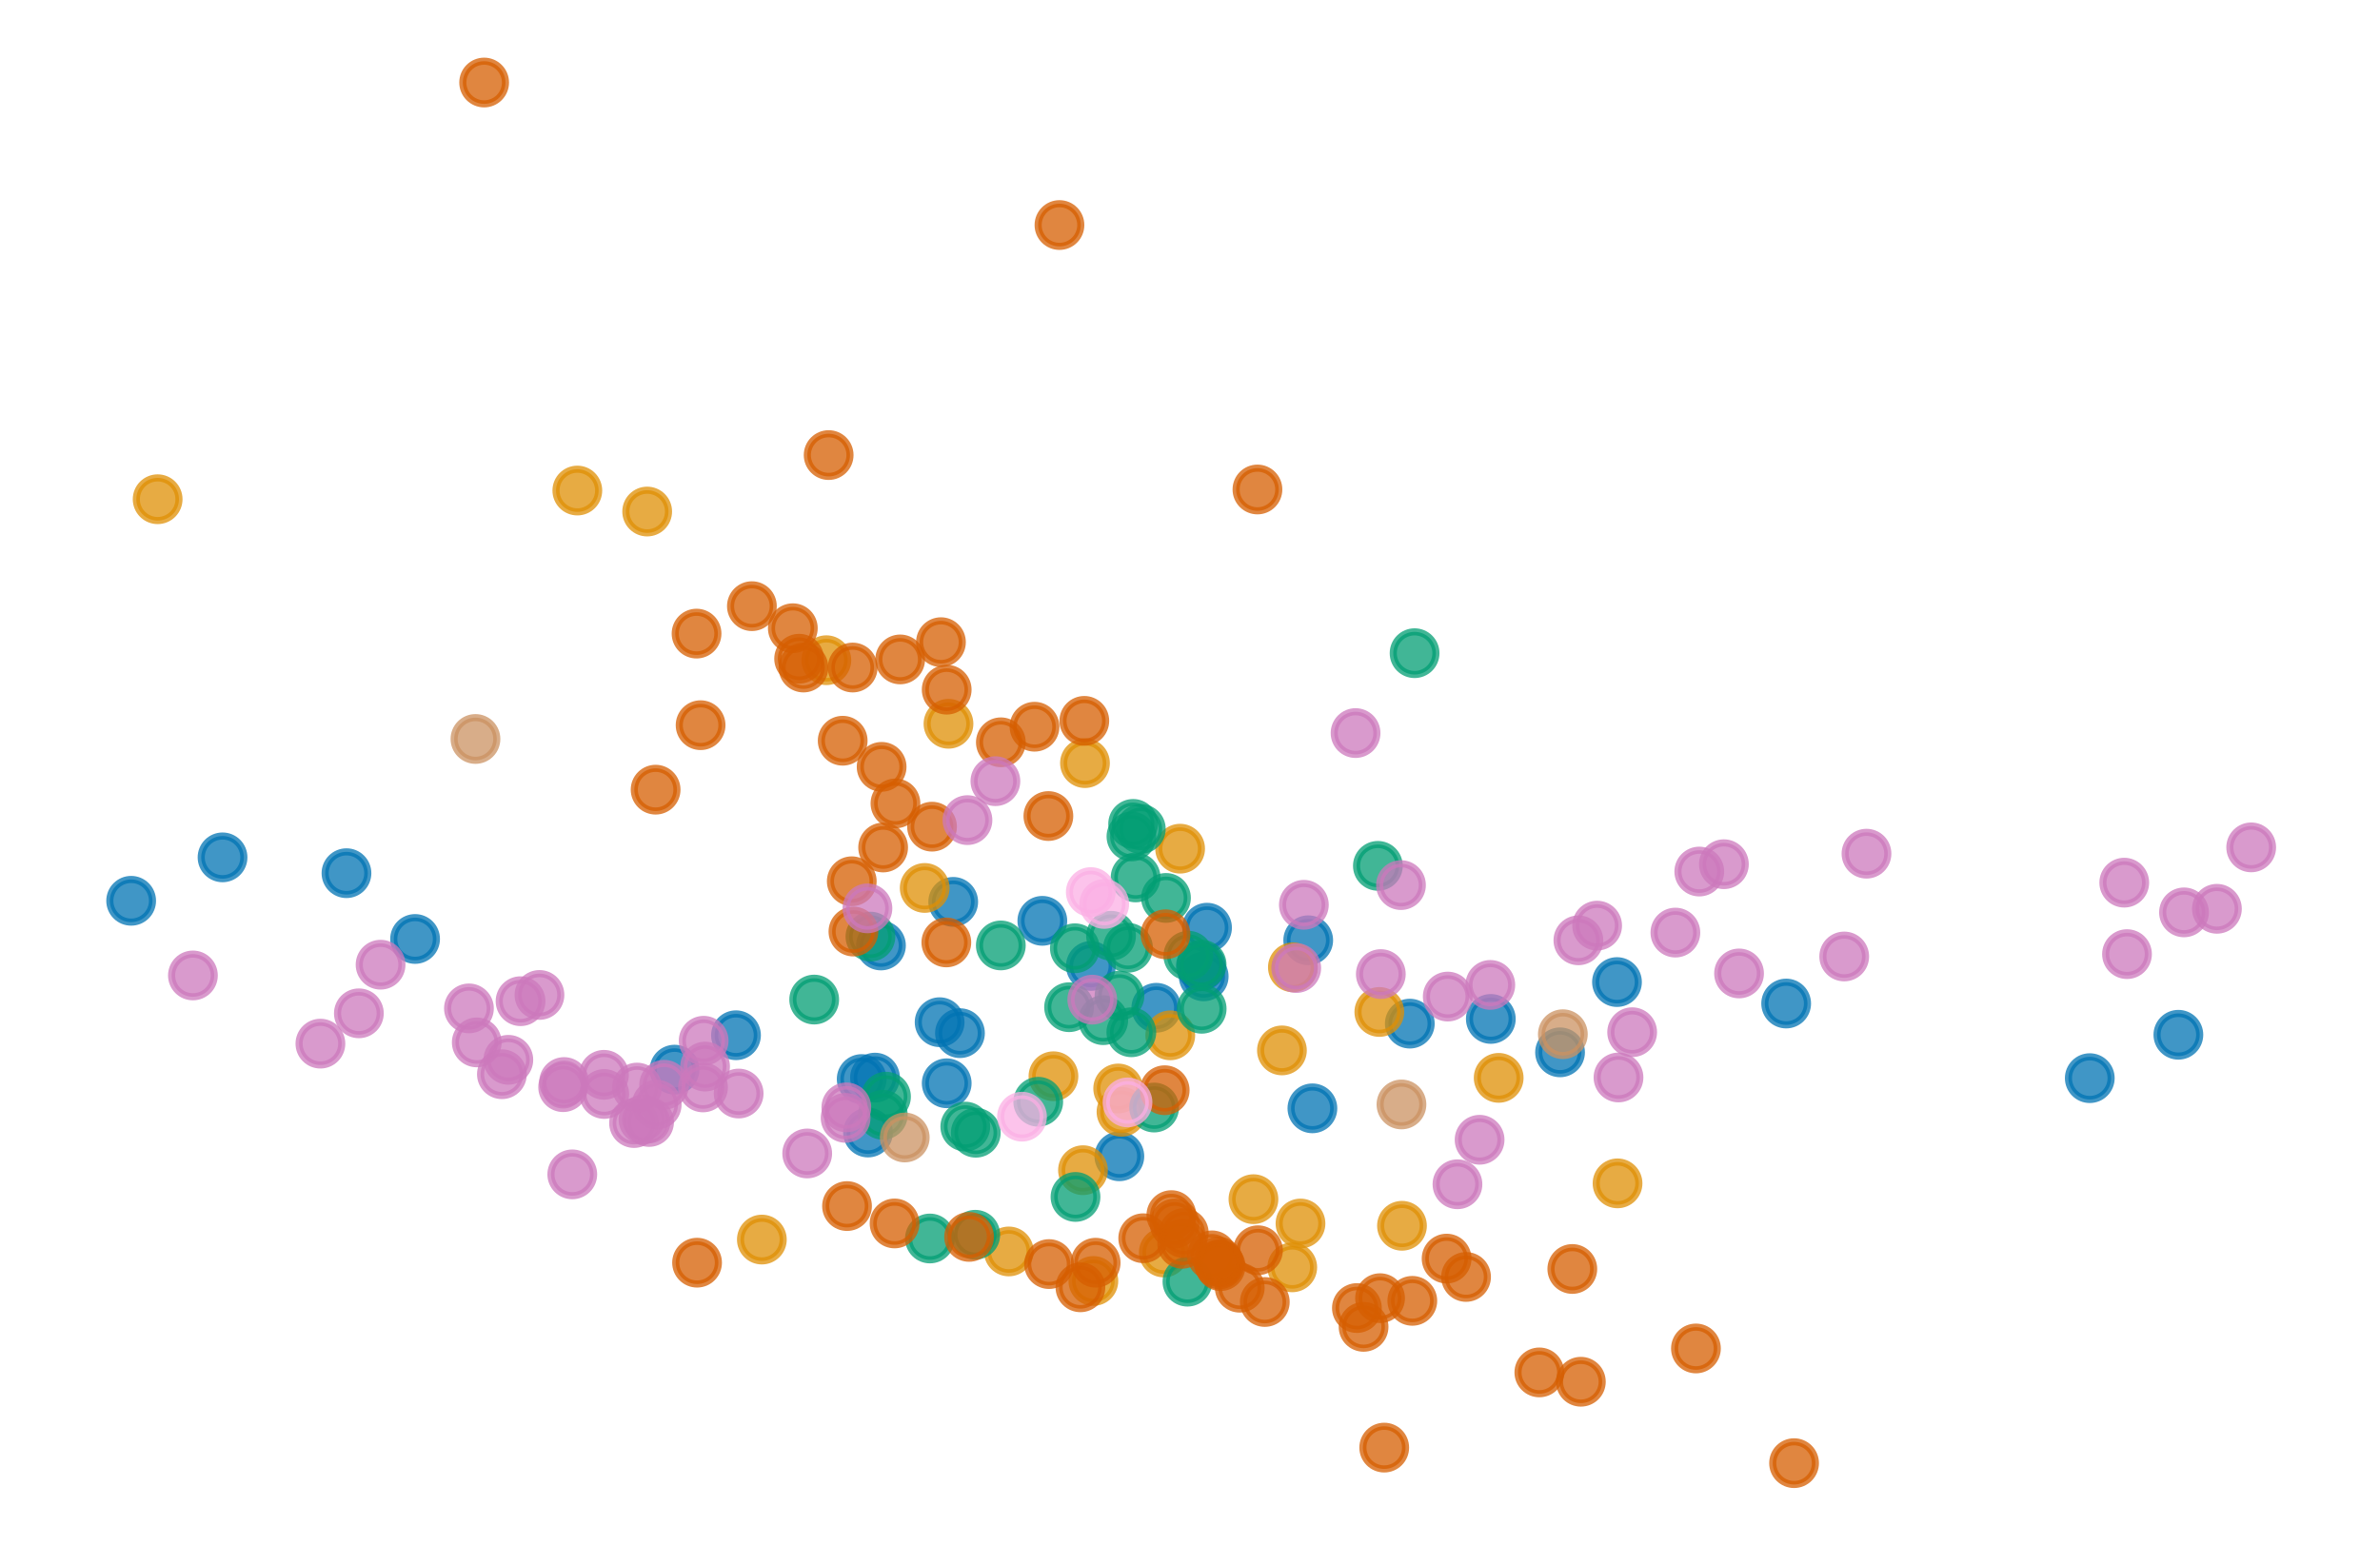 <?xml version="1.0" encoding="UTF-8" standalone="no"?>
<!-- Created with matplotlib (https://matplotlib.org/) -->

<svg
   xmlns:dc="http://purl.org/dc/elements/1.1/"
   xmlns:cc="http://creativecommons.org/ns#"
   xmlns:rdf="http://www.w3.org/1999/02/22-rdf-syntax-ns#"
   xmlns:svg="http://www.w3.org/2000/svg"
   xmlns="http://www.w3.org/2000/svg"
   xmlns:xlink="http://www.w3.org/1999/xlink"
   xmlns:sodipodi="http://sodipodi.sourceforge.net/DTD/sodipodi-0.dtd"
   xmlns:inkscape="http://www.inkscape.org/namespaces/inkscape"
   height="217.44pt"
   version="1.1"
   viewBox="0 0 334.8 217.44"
   width="334.8pt"
   id="svg755"
   sodipodi:docname="plane_noise.svg"
   inkscape:version="0.92.4 (5da689c313, 2019-01-14)">
  <sodipodi:namedview
     pagecolor="#ffffff"
     bordercolor="#666666"
     borderopacity="1"
     objecttolerance="10"
     gridtolerance="10"
     guidetolerance="10"
     inkscape:pageopacity="0"
     inkscape:pageshadow="2"
     inkscape:window-width="2560"
     inkscape:window-height="1330"
     id="namedview757"
     showgrid="false"
     fit-margin-top="0"
     fit-margin-left="0"
     fit-margin-right="0"
     fit-margin-bottom="0"
     inkscape:zoom="1.7383042"
     inkscape:cx="216"
     inkscape:cy="144"
     inkscape:window-x="-12"
     inkscape:window-y="-12"
     inkscape:window-maximized="1"
     inkscape:current-layer="svg755" />
  <defs
     id="defs4"
     style="stroke-linecap:butt;stroke-linejoin:round">
    <style
       type="text/css"
       id="style2">
*{stroke-linecap:butt;stroke-linejoin:round;}
  </style>
    <defs
       id="defs461">
      <path
         inkscape:connector-curvature="0"
         style="stroke:#fbafe4;stroke-linecap:butt;stroke-linejoin:round;stroke-opacity:0.75"
         id="mbe7861742d"
         d="M 0,3 C 0.796,3 1.559,2.684 2.121,2.121 2.684,1.559 3,0.796 3,0 3,-0.796 2.684,-1.559 2.121,-2.121 1.559,-2.684 0.796,-3 0,-3 -0.796,-3 -1.559,-2.684 -2.121,-2.121 -2.684,-1.559 -3,-0.796 -3,0 -3,0.796 -2.684,1.559 -2.121,2.121 -1.559,2.684 -0.796,3 0,3 Z" />
    </defs>
    <defs
       id="defs447">
      <path
         inkscape:connector-curvature="0"
         style="stroke:#ca9161;stroke-linecap:butt;stroke-linejoin:round;stroke-opacity:0.75"
         id="m9f68466333"
         d="M 0,3 C 0.796,3 1.559,2.684 2.121,2.121 2.684,1.559 3,0.796 3,0 3,-0.796 2.684,-1.559 2.121,-2.121 1.559,-2.684 0.796,-3 0,-3 -0.796,-3 -1.559,-2.684 -2.121,-2.121 -2.684,-1.559 -3,-0.796 -3,0 -3,0.796 -2.684,1.559 -2.121,2.121 -1.559,2.684 -0.796,3 0,3 Z" />
    </defs>
    <defs
       id="defs329">
      <path
         inkscape:connector-curvature="0"
         style="stroke:#cc78bc;stroke-linecap:butt;stroke-linejoin:round;stroke-opacity:0.75"
         id="me6d34ced51"
         d="M 0,3 C 0.796,3 1.559,2.684 2.121,2.121 2.684,1.559 3,0.796 3,0 3,-0.796 2.684,-1.559 2.121,-2.121 1.559,-2.684 0.796,-3 0,-3 -0.796,-3 -1.559,-2.684 -2.121,-2.121 -2.684,-1.559 -3,-0.796 -3,0 -3,0.796 -2.684,1.559 -2.121,2.121 -1.559,2.684 -0.796,3 0,3 Z" />
    </defs>
    <defs
       id="defs203">
      <path
         inkscape:connector-curvature="0"
         style="stroke:#d55e00;stroke-linecap:butt;stroke-linejoin:round;stroke-opacity:0.75"
         id="me41dff5be7"
         d="M 0,3 C 0.796,3 1.559,2.684 2.121,2.121 2.684,1.559 3,0.796 3,0 3,-0.796 2.684,-1.559 2.121,-2.121 1.559,-2.684 0.796,-3 0,-3 -0.796,-3 -1.559,-2.684 -2.121,-2.121 -2.684,-1.559 -3,-0.796 -3,0 -3,0.796 -2.684,1.559 -2.121,2.121 -1.559,2.684 -0.796,3 0,3 Z" />
    </defs>
    <defs
       id="defs137">
      <path
         inkscape:connector-curvature="0"
         style="stroke:#029e73;stroke-linecap:butt;stroke-linejoin:round;stroke-opacity:0.75"
         id="m211ac50adf"
         d="M 0,3 C 0.796,3 1.559,2.684 2.121,2.121 2.684,1.559 3,0.796 3,0 3,-0.796 2.684,-1.559 2.121,-2.121 1.559,-2.684 0.796,-3 0,-3 -0.796,-3 -1.559,-2.684 -2.121,-2.121 -2.684,-1.559 -3,-0.796 -3,0 -3,0.796 -2.684,1.559 -2.121,2.121 -1.559,2.684 -0.796,3 0,3 Z" />
    </defs>
    <defs
       id="defs79">
      <path
         inkscape:connector-curvature="0"
         style="stroke:#de8f05;stroke-linecap:butt;stroke-linejoin:round;stroke-opacity:0.75"
         id="m888cdf886f"
         d="M 0,3 C 0.796,3 1.559,2.684 2.121,2.121 2.684,1.559 3,0.796 3,0 3,-0.796 2.684,-1.559 2.121,-2.121 1.559,-2.684 0.796,-3 0,-3 -0.796,-3 -1.559,-2.684 -2.121,-2.121 -2.684,-1.559 -3,-0.796 -3,0 -3,0.796 -2.684,1.559 -2.121,2.121 -1.559,2.684 -0.796,3 0,3 Z" />
    </defs>
    <defs
       id="defs13">
      <path
         inkscape:connector-curvature="0"
         style="stroke:#0173b2;stroke-linecap:butt;stroke-linejoin:round;stroke-opacity:0.75"
         id="mc4846eb456"
         d="M 0,3 C 0.796,3 1.559,2.684 2.121,2.121 2.684,1.559 3,0.796 3,0 3,-0.796 2.684,-1.559 2.121,-2.121 1.559,-2.684 0.796,-3 0,-3 -0.796,-3 -1.559,-2.684 -2.121,-2.121 -2.684,-1.559 -3,-0.796 -3,0 -3,0.796 -2.684,1.559 -2.121,2.121 -1.559,2.684 -0.796,3 0,3 Z" />
    </defs>
  </defs>
  <path
     inkscape:connector-curvature="0"
     id="path9"
     style="fill:#ffffff;stroke-linecap:butt;stroke-linejoin:round"
     d="M 0,217.44 H 334.8 V 0 H 0 Z" />
  <use
     style="fill:#0173b2;fill-opacity:0.75;stroke:#0173b2;stroke-linecap:butt;stroke-linejoin:round;stroke-opacity:0.75"
     x="175.215"
     xlink:href="#mc4846eb456"
     y="186.356"
     id="use15"
     width="100%"
     height="100%"
     transform="translate(-54,-34.56)" />
  <use
     style="fill:#0173b2;fill-opacity:0.75;stroke:#0173b2;stroke-linecap:butt;stroke-linejoin:round;stroke-opacity:0.75"
     x="273.456"
     xlink:href="#mc4846eb456"
     y="182.6"
     id="use17"
     width="100%"
     height="100%"
     transform="translate(-54,-34.56)" />
  <use
     style="fill:#0173b2;fill-opacity:0.75;stroke:#0173b2;stroke-linecap:butt;stroke-linejoin:round;stroke-opacity:0.75"
     x="360.437"
     xlink:href="#mc4846eb456"
     y="180.127"
     id="use19"
     width="100%"
     height="100%"
     transform="translate(-54,-34.56)" />
  <use
     style="fill:#0173b2;fill-opacity:0.75;stroke:#0173b2;stroke-linecap:butt;stroke-linejoin:round;stroke-opacity:0.75"
     x="189.042"
     xlink:href="#mc4846eb456"
     y="179.901"
     id="use21"
     width="100%"
     height="100%"
     transform="translate(-54,-34.56)" />
  <use
     style="fill:#0173b2;fill-opacity:0.75;stroke:#0173b2;stroke-linecap:butt;stroke-linejoin:round;stroke-opacity:0.75"
     x="102.739"
     xlink:href="#mc4846eb456"
     y="157.397"
     id="use23"
     width="100%"
     height="100%"
     transform="translate(-54,-34.56)" />
  <use
     style="fill:#0173b2;fill-opacity:0.75;stroke:#0173b2;stroke-linecap:butt;stroke-linejoin:round;stroke-opacity:0.75"
     x="200.627"
     xlink:href="#mc4846eb456"
     y="164.099"
     id="use25"
     width="100%"
     height="100%"
     transform="translate(-54,-34.56)" />
  <use
     style="fill:#0173b2;fill-opacity:0.75;stroke:#0173b2;stroke-linecap:butt;stroke-linejoin:round;stroke-opacity:0.75"
     x="148.888"
     xlink:href="#mc4846eb456"
     y="185.033"
     id="use27"
     width="100%"
     height="100%"
     transform="translate(-54,-34.56)" />
  <use
     style="fill:#0173b2;fill-opacity:0.75;stroke:#0173b2;stroke-linecap:butt;stroke-linejoin:round;stroke-opacity:0.75"
     x="72.45"
     xlink:href="#mc4846eb456"
     y="161.28"
     id="use29"
     width="100%"
     height="100%"
     transform="translate(-54,-34.56)" />
  <use
     style="fill:#0173b2;fill-opacity:0.75;stroke:#0173b2;stroke-linecap:butt;stroke-linejoin:round;stroke-opacity:0.75"
     x="223.327"
     xlink:href="#mc4846eb456"
     y="171.91"
     id="use31"
     width="100%"
     height="100%"
     transform="translate(-54,-34.56)" />
  <use
     style="fill:#0173b2;fill-opacity:0.75;stroke:#0173b2;stroke-linecap:butt;stroke-linejoin:round;stroke-opacity:0.75"
     x="222.927"
     xlink:href="#mc4846eb456"
     y="170.481"
     id="use33"
     width="100%"
     height="100%"
     transform="translate(-54,-34.56)" />
  <use
     style="fill:#0173b2;fill-opacity:0.75;stroke:#0173b2;stroke-linecap:butt;stroke-linejoin:round;stroke-opacity:0.75"
     x="85.306"
     xlink:href="#mc4846eb456"
     y="155.17"
     id="use35"
     width="100%"
     height="100%"
     transform="translate(-54,-34.56)" />
  <use
     style="fill:#0173b2;fill-opacity:0.75;stroke:#0173b2;stroke-linecap:butt;stroke-linejoin:round;stroke-opacity:0.75"
     x="281.465"
     xlink:href="#mc4846eb456"
     y="172.714"
     id="use37"
     width="100%"
     height="100%"
     transform="translate(-54,-34.56)" />
  <use
     style="fill:#0173b2;fill-opacity:0.75;stroke:#0173b2;stroke-linecap:butt;stroke-linejoin:round;stroke-opacity:0.75"
     x="252.321"
     xlink:href="#mc4846eb456"
     y="178.56"
     id="use39"
     width="100%"
     height="100%"
     transform="translate(-54,-34.56)" />
  <use
     style="fill:#0173b2;fill-opacity:0.75;stroke:#0173b2;stroke-linecap:butt;stroke-linejoin:round;stroke-opacity:0.75"
     x="347.974"
     xlink:href="#mc4846eb456"
     y="186.231"
     id="use41"
     width="100%"
     height="100%"
     transform="translate(-54,-34.56)" />
  <use
     style="fill:#0173b2;fill-opacity:0.75;stroke:#0173b2;stroke-linecap:butt;stroke-linejoin:round;stroke-opacity:0.75"
     x="176.104"
     xlink:href="#mc4846eb456"
     y="193.88"
     id="use43"
     width="100%"
     height="100%"
     transform="translate(-54,-34.56)" />
  <use
     style="fill:#0173b2;fill-opacity:0.75;stroke:#0173b2;stroke-linecap:butt;stroke-linejoin:round;stroke-opacity:0.75"
     x="211.463"
     xlink:href="#mc4846eb456"
     y="197.223"
     id="use45"
     width="100%"
     height="100%"
     transform="translate(-54,-34.56)" />
  <use
     style="fill:#0173b2;fill-opacity:0.75;stroke:#0173b2;stroke-linecap:butt;stroke-linejoin:round;stroke-opacity:0.75"
     x="263.718"
     xlink:href="#mc4846eb456"
     y="177.9"
     id="use47"
     width="100%"
     height="100%"
     transform="translate(-54,-34.56)" />
  <use
     style="fill:#0173b2;fill-opacity:0.75;stroke:#0173b2;stroke-linecap:butt;stroke-linejoin:round;stroke-opacity:0.75"
     x="238.618"
     xlink:href="#mc4846eb456"
     y="190.477"
     id="use49"
     width="100%"
     height="100%"
     transform="translate(-54,-34.56)" />
  <use
     style="fill:#0173b2;fill-opacity:0.75;stroke:#0173b2;stroke-linecap:butt;stroke-linejoin:round;stroke-opacity:0.75"
     x="305.264"
     xlink:href="#mc4846eb456"
     y="175.733"
     id="use51"
     width="100%"
     height="100%"
     transform="translate(-54,-34.56)" />
  <use
     style="fill:#0173b2;fill-opacity:0.75;stroke:#0173b2;stroke-linecap:butt;stroke-linejoin:round;stroke-opacity:0.75"
     x="112.391"
     xlink:href="#mc4846eb456"
     y="166.651"
     id="use53"
     width="100%"
     height="100%"
     transform="translate(-54,-34.56)" />
  <use
     style="fill:#0173b2;fill-opacity:0.75;stroke:#0173b2;stroke-linecap:butt;stroke-linejoin:round;stroke-opacity:0.75"
     x="216.662"
     xlink:href="#mc4846eb456"
     y="176.33"
     id="use55"
     width="100%"
     height="100%"
     transform="translate(-54,-34.56)" />
  <use
     style="fill:#0173b2;fill-opacity:0.75;stroke:#0173b2;stroke-linecap:butt;stroke-linejoin:round;stroke-opacity:0.75"
     x="238.03"
     xlink:href="#mc4846eb456"
     y="166.834"
     id="use57"
     width="100%"
     height="100%"
     transform="translate(-54,-34.56)" />
  <use
     style="fill:#0173b2;fill-opacity:0.75;stroke:#0173b2;stroke-linecap:butt;stroke-linejoin:round;stroke-opacity:0.75"
     x="188.091"
     xlink:href="#mc4846eb456"
     y="161.432"
     id="use59"
     width="100%"
     height="100%"
     transform="translate(-54,-34.56)" />
  <use
     style="fill:#0173b2;fill-opacity:0.75;stroke:#0173b2;stroke-linecap:butt;stroke-linejoin:round;stroke-opacity:0.75"
     x="207.455"
     xlink:href="#mc4846eb456"
     y="170.446"
     id="use61"
     width="100%"
     height="100%"
     transform="translate(-54,-34.56)" />
  <use
     style="fill:#0173b2;fill-opacity:0.75;stroke:#0173b2;stroke-linecap:butt;stroke-linejoin:round;stroke-opacity:0.75"
     x="186.179"
     xlink:href="#mc4846eb456"
     y="178.359"
     id="use63"
     width="100%"
     height="100%"
     transform="translate(-54,-34.56)" />
  <use
     style="fill:#0173b2;fill-opacity:0.75;stroke:#0173b2;stroke-linecap:butt;stroke-linejoin:round;stroke-opacity:0.75"
     x="157.535"
     xlink:href="#mc4846eb456"
     y="180.194"
     id="use65"
     width="100%"
     height="100%"
     transform="translate(-54,-34.56)" />
  <use
     style="fill:#0173b2;fill-opacity:0.75;stroke:#0173b2;stroke-linecap:butt;stroke-linejoin:round;stroke-opacity:0.75"
     x="187.175"
     xlink:href="#mc4846eb456"
     y="186.951"
     id="use67"
     width="100%"
     height="100%"
     transform="translate(-54,-34.56)" />
  <use
     style="fill:#0173b2;fill-opacity:0.75;stroke:#0173b2;stroke-linecap:butt;stroke-linejoin:round;stroke-opacity:0.75"
     x="177.927"
     xlink:href="#mc4846eb456"
     y="167.567"
     id="use69"
     width="100%"
     height="100%"
     transform="translate(-54,-34.56)" />
  <use
     style="fill:#0173b2;fill-opacity:0.75;stroke:#0173b2;stroke-linecap:butt;stroke-linejoin:round;stroke-opacity:0.75"
     x="177.089"
     xlink:href="#mc4846eb456"
     y="186.156"
     id="use71"
     width="100%"
     height="100%"
     transform="translate(-54,-34.56)" />
  <use
     style="fill:#0173b2;fill-opacity:0.75;stroke:#0173b2;stroke-linecap:butt;stroke-linejoin:round;stroke-opacity:0.75"
     x="223.797"
     xlink:href="#mc4846eb456"
     y="165.065"
     id="use73"
     width="100%"
     height="100%"
     transform="translate(-54,-34.56)" />
  <use
     style="fill:#de8f05;fill-opacity:0.75;stroke:#de8f05;stroke-linecap:butt;stroke-linejoin:round;stroke-opacity:0.75"
     x="235.873"
     xlink:href="#m888cdf886f"
     y="170.636"
     id="use81"
     width="100%"
     height="100%"
     transform="translate(-54,-34.56)" />
  <use
     style="fill:#de8f05;fill-opacity:0.75;stroke:#de8f05;stroke-linecap:butt;stroke-linejoin:round;stroke-opacity:0.75"
     x="206.626"
     xlink:href="#m888cdf886f"
     y="141.914"
     id="use83"
     width="100%"
     height="100%"
     transform="translate(-54,-34.56)" />
  <use
     style="fill:#de8f05;fill-opacity:0.75;stroke:#de8f05;stroke-linecap:butt;stroke-linejoin:round;stroke-opacity:0.75"
     x="135.215"
     xlink:href="#m888cdf886f"
     y="103.568"
     id="use85"
     width="100%"
     height="100%"
     transform="translate(-54,-34.56)" />
  <use
     style="fill:#de8f05;fill-opacity:0.75;stroke:#de8f05;stroke-linecap:butt;stroke-linejoin:round;stroke-opacity:0.75"
     x="145.04"
     xlink:href="#m888cdf886f"
     y="106.521"
     id="use87"
     width="100%"
     height="100%"
     transform="translate(-54,-34.56)" />
  <use
     style="fill:#de8f05;fill-opacity:0.75;stroke:#de8f05;stroke-linecap:butt;stroke-linejoin:round;stroke-opacity:0.75"
     x="217.713"
     xlink:href="#m888cdf886f"
     y="210.756"
     id="use89"
     width="100%"
     height="100%"
     transform="translate(-54,-34.56)" />
  <use
     style="fill:#de8f05;fill-opacity:0.75;stroke:#de8f05;stroke-linecap:butt;stroke-linejoin:round;stroke-opacity:0.75"
     x="211.298"
     xlink:href="#m888cdf886f"
     y="187.684"
     id="use91"
     width="100%"
     height="100%"
     transform="translate(-54,-34.56)" />
  <use
     style="fill:#de8f05;fill-opacity:0.75;stroke:#de8f05;stroke-linecap:butt;stroke-linejoin:round;stroke-opacity:0.75"
     x="207.807"
     xlink:href="#m888cdf886f"
     y="214.764"
     id="use93"
     width="100%"
     height="100%"
     transform="translate(-54,-34.56)" />
  <use
     style="fill:#de8f05;fill-opacity:0.75;stroke:#de8f05;stroke-linecap:butt;stroke-linejoin:round;stroke-opacity:0.75"
     x="184.08"
     xlink:href="#m888cdf886f"
     y="159.473"
     id="use95"
     width="100%"
     height="100%"
     transform="translate(-54,-34.56)" />
  <use
     style="fill:#de8f05;fill-opacity:0.75;stroke:#de8f05;stroke-linecap:butt;stroke-linejoin:round;stroke-opacity:0.75"
     x="236.943"
     xlink:href="#m888cdf886f"
     y="206.68"
     id="use97"
     width="100%"
     height="100%"
     transform="translate(-54,-34.56)" />
  <use
     style="fill:#de8f05;fill-opacity:0.75;stroke:#de8f05;stroke-linecap:butt;stroke-linejoin:round;stroke-opacity:0.75"
     x="220.009"
     xlink:href="#m888cdf886f"
     y="153.95"
     id="use99"
     width="100%"
     height="100%"
     transform="translate(-54,-34.56)" />
  <use
     style="fill:#de8f05;fill-opacity:0.75;stroke:#de8f05;stroke-linecap:butt;stroke-linejoin:round;stroke-opacity:0.75"
     x="281.543"
     xlink:href="#m888cdf886f"
     y="201.031"
     id="use101"
     width="100%"
     height="100%"
     transform="translate(-54,-34.56)" />
  <use
     style="fill:#de8f05;fill-opacity:0.75;stroke:#de8f05;stroke-linecap:butt;stroke-linejoin:round;stroke-opacity:0.75"
     x="264.823"
     xlink:href="#m888cdf886f"
     y="186.19"
     id="use103"
     width="100%"
     height="100%"
     transform="translate(-54,-34.56)" />
  <use
     style="fill:#de8f05;fill-opacity:0.75;stroke:#de8f05;stroke-linecap:butt;stroke-linejoin:round;stroke-opacity:0.75"
     x="195.911"
     xlink:href="#m888cdf886f"
     y="210.609"
     id="use105"
     width="100%"
     height="100%"
     transform="translate(-54,-34.56)" />
  <use
     style="fill:#de8f05;fill-opacity:0.75;stroke:#de8f05;stroke-linecap:butt;stroke-linejoin:round;stroke-opacity:0.75"
     x="161.172"
     xlink:href="#m888cdf886f"
     y="208.938"
     id="use107"
     width="100%"
     height="100%"
     transform="translate(-54,-34.56)" />
  <use
     style="fill:#de8f05;fill-opacity:0.75;stroke:#de8f05;stroke-linecap:butt;stroke-linejoin:round;stroke-opacity:0.75"
     x="211.763"
     xlink:href="#m888cdf886f"
     y="190.967"
     id="use109"
     width="100%"
     height="100%"
     transform="translate(-54,-34.56)" />
  <use
     style="fill:#de8f05;fill-opacity:0.75;stroke:#de8f05;stroke-linecap:butt;stroke-linejoin:round;stroke-opacity:0.75"
     x="248.033"
     xlink:href="#m888cdf886f"
     y="176.92"
     id="use111"
     width="100%"
     height="100%"
     transform="translate(-54,-34.56)" />
  <use
     style="fill:#de8f05;fill-opacity:0.75;stroke:#de8f05;stroke-linecap:butt;stroke-linejoin:round;stroke-opacity:0.75"
     x="170.245"
     xlink:href="#m888cdf886f"
     y="127.436"
     id="use113"
     width="100%"
     height="100%"
     transform="translate(-54,-34.56)" />
  <use
     style="fill:#de8f05;fill-opacity:0.75;stroke:#de8f05;stroke-linecap:butt;stroke-linejoin:round;stroke-opacity:0.75"
     x="230.325"
     xlink:href="#m888cdf886f"
     y="203.256"
     id="use115"
     width="100%"
     height="100%"
     transform="translate(-54,-34.56)" />
  <use
     style="fill:#de8f05;fill-opacity:0.75;stroke:#de8f05;stroke-linecap:butt;stroke-linejoin:round;stroke-opacity:0.75"
     x="206.347"
     xlink:href="#m888cdf886f"
     y="199.179"
     id="use117"
     width="100%"
     height="100%"
     transform="translate(-54,-34.56)" />
  <use
     style="fill:#de8f05;fill-opacity:0.75;stroke:#de8f05;stroke-linecap:butt;stroke-linejoin:round;stroke-opacity:0.75"
     x="234.332"
     xlink:href="#m888cdf886f"
     y="182.328"
     id="use119"
     width="100%"
     height="100%"
     transform="translate(-54,-34.56)" />
  <use
     style="fill:#de8f05;fill-opacity:0.75;stroke:#de8f05;stroke-linecap:butt;stroke-linejoin:round;stroke-opacity:0.75"
     x="235.784"
     xlink:href="#m888cdf886f"
     y="212.844"
     id="use121"
     width="100%"
     height="100%"
     transform="translate(-54,-34.56)" />
  <use
     style="fill:#de8f05;fill-opacity:0.75;stroke:#de8f05;stroke-linecap:butt;stroke-linejoin:round;stroke-opacity:0.75"
     x="202.191"
     xlink:href="#m888cdf886f"
     y="185.963"
     id="use123"
     width="100%"
     height="100%"
     transform="translate(-54,-34.56)" />
  <use
     style="fill:#de8f05;fill-opacity:0.75;stroke:#de8f05;stroke-linecap:butt;stroke-linejoin:round;stroke-opacity:0.75"
     x="218.624"
     xlink:href="#m888cdf886f"
     y="180.208"
     id="use125"
     width="100%"
     height="100%"
     transform="translate(-54,-34.56)" />
  <use
     style="fill:#de8f05;fill-opacity:0.75;stroke:#de8f05;stroke-linecap:butt;stroke-linejoin:round;stroke-opacity:0.75"
     x="76.177"
     xlink:href="#m888cdf886f"
     y="104.789"
     id="use127"
     width="100%"
     height="100%"
     transform="translate(-54,-34.56)" />
  <use
     style="fill:#de8f05;fill-opacity:0.75;stroke:#de8f05;stroke-linecap:butt;stroke-linejoin:round;stroke-opacity:0.75"
     x="251.22"
     xlink:href="#m888cdf886f"
     y="206.999"
     id="use129"
     width="100%"
     height="100%"
     transform="translate(-54,-34.56)" />
  <use
     style="fill:#de8f05;fill-opacity:0.75;stroke:#de8f05;stroke-linecap:butt;stroke-linejoin:round;stroke-opacity:0.75"
     x="187.425"
     xlink:href="#m888cdf886f"
     y="136.38"
     id="use131"
     width="100%"
     height="100%"
     transform="translate(-54,-34.56)" />
  <use
     style="fill:#029e73;fill-opacity:0.75;stroke:#029e73;stroke-linecap:butt;stroke-linejoin:round;stroke-opacity:0.75"
     x="212.679"
     xlink:href="#m211ac50adf"
     y="167.89"
     id="use139"
     width="100%"
     height="100%"
     transform="translate(-54,-34.56)" />
  <use
     style="fill:#029e73;fill-opacity:0.75;stroke:#029e73;stroke-linecap:butt;stroke-linejoin:round;stroke-opacity:0.75"
     x="178.187"
     xlink:href="#m211ac50adf"
     y="191.388"
     id="use141"
     width="100%"
     height="100%"
     transform="translate(-54,-34.56)" />
  <use
     style="fill:#029e73;fill-opacity:0.75;stroke:#029e73;stroke-linecap:butt;stroke-linejoin:round;stroke-opacity:0.75"
     x="213.148"
     xlink:href="#m211ac50adf"
     y="179.776"
     id="use143"
     width="100%"
     height="100%"
     transform="translate(-54,-34.56)" />
  <use
     style="fill:#029e73;fill-opacity:0.75;stroke:#029e73;stroke-linecap:butt;stroke-linejoin:round;stroke-opacity:0.75"
     x="213.748"
     xlink:href="#m211ac50adf"
     y="157.994"
     id="use145"
     width="100%"
     height="100%"
     transform="translate(-54,-34.56)" />
  <use
     style="fill:#029e73;fill-opacity:0.75;stroke:#029e73;stroke-linecap:butt;stroke-linejoin:round;stroke-opacity:0.75"
     x="184.816"
     xlink:href="#m211ac50adf"
     y="208.786"
     id="use147"
     width="100%"
     height="100%"
     transform="translate(-54,-34.56)" />
  <use
     style="fill:#029e73;fill-opacity:0.75;stroke:#029e73;stroke-linecap:butt;stroke-linejoin:round;stroke-opacity:0.75"
     x="221.163"
     xlink:href="#m211ac50adf"
     y="169.005"
     id="use149"
     width="100%"
     height="100%"
     transform="translate(-54,-34.56)" />
  <use
     style="fill:#029e73;fill-opacity:0.75;stroke:#029e73;stroke-linecap:butt;stroke-linejoin:round;stroke-opacity:0.75"
     x="223.036"
     xlink:href="#m211ac50adf"
     y="170.265"
     id="use151"
     width="100%"
     height="100%"
     transform="translate(-54,-34.56)" />
  <use
     style="fill:#029e73;fill-opacity:0.75;stroke:#029e73;stroke-linecap:butt;stroke-linejoin:round;stroke-opacity:0.75"
     x="213.164"
     xlink:href="#m211ac50adf"
     y="152.233"
     id="use153"
     width="100%"
     height="100%"
     transform="translate(-54,-34.56)" />
  <use
     style="fill:#029e73;fill-opacity:0.75;stroke:#029e73;stroke-linecap:butt;stroke-linejoin:round;stroke-opacity:0.75"
     x="214.48"
     xlink:href="#m211ac50adf"
     y="151.172"
     id="use155"
     width="100%"
     height="100%"
     transform="translate(-54,-34.56)" />
  <use
     style="fill:#029e73;fill-opacity:0.75;stroke:#029e73;stroke-linecap:butt;stroke-linejoin:round;stroke-opacity:0.75"
     x="210.292"
     xlink:href="#m211ac50adf"
     y="166.201"
     id="use157"
     width="100%"
     height="100%"
     transform="translate(-54,-34.56)" />
  <use
     style="fill:#029e73;fill-opacity:0.75;stroke:#029e73;stroke-linecap:butt;stroke-linejoin:round;stroke-opacity:0.75"
     x="211.484"
     xlink:href="#m211ac50adf"
     y="174.621"
     id="use159"
     width="100%"
     height="100%"
     transform="translate(-54,-34.56)" />
  <use
     style="fill:#029e73;fill-opacity:0.75;stroke:#029e73;stroke-linecap:butt;stroke-linejoin:round;stroke-opacity:0.75"
     x="204.39"
     xlink:href="#m211ac50adf"
     y="176.249"
     id="use161"
     width="100%"
     height="100%"
     transform="translate(-54,-34.56)" />
  <use
     style="fill:#029e73;fill-opacity:0.75;stroke:#029e73;stroke-linecap:butt;stroke-linejoin:round;stroke-opacity:0.75"
     x="191.194"
     xlink:href="#m211ac50adf"
     y="208.262"
     id="use163"
     width="100%"
     height="100%"
     transform="translate(-54,-34.56)" />
  <use
     style="fill:#029e73;fill-opacity:0.75;stroke:#029e73;stroke-linecap:butt;stroke-linejoin:round;stroke-opacity:0.75"
     x="191.268"
     xlink:href="#m211ac50adf"
     y="193.909"
     id="use165"
     width="100%"
     height="100%"
     transform="translate(-54,-34.56)" />
  <use
     style="fill:#029e73;fill-opacity:0.75;stroke:#029e73;stroke-linecap:butt;stroke-linejoin:round;stroke-opacity:0.75"
     x="200.051"
     xlink:href="#m211ac50adf"
     y="189.551"
     id="use167"
     width="100%"
     height="100%"
     transform="translate(-54,-34.56)" />
  <use
     style="fill:#029e73;fill-opacity:0.75;stroke:#029e73;stroke-linecap:butt;stroke-linejoin:round;stroke-opacity:0.75"
     x="218.022"
     xlink:href="#m211ac50adf"
     y="160.876"
     id="use169"
     width="100%"
     height="100%"
     transform="translate(-54,-34.56)" />
  <use
     style="fill:#029e73;fill-opacity:0.75;stroke:#029e73;stroke-linecap:butt;stroke-linejoin:round;stroke-opacity:0.75"
     x="176.446"
     xlink:href="#m211ac50adf"
     y="166.317"
     id="use171"
     width="100%"
     height="100%"
     transform="translate(-54,-34.56)" />
  <use
     style="fill:#029e73;fill-opacity:0.75;stroke:#029e73;stroke-linecap:butt;stroke-linejoin:round;stroke-opacity:0.75"
     x="205.294"
     xlink:href="#m211ac50adf"
     y="202.941"
     id="use173"
     width="100%"
     height="100%"
     transform="translate(-54,-34.56)" />
  <use
     style="fill:#029e73;fill-opacity:0.75;stroke:#029e73;stroke-linecap:butt;stroke-linejoin:round;stroke-opacity:0.75"
     x="216.356"
     xlink:href="#m211ac50adf"
     y="190.366"
     id="use175"
     width="100%"
     height="100%"
     transform="translate(-54,-34.56)" />
  <use
     style="fill:#029e73;fill-opacity:0.75;stroke:#029e73;stroke-linecap:butt;stroke-linejoin:round;stroke-opacity:0.75"
     x="168.534"
     xlink:href="#m211ac50adf"
     y="175.176"
     id="use177"
     width="100%"
     height="100%"
     transform="translate(-54,-34.56)" />
  <use
     style="fill:#029e73;fill-opacity:0.75;stroke:#029e73;stroke-linecap:butt;stroke-linejoin:round;stroke-opacity:0.75"
     x="209.198"
     xlink:href="#m211ac50adf"
     y="178.073"
     id="use179"
     width="100%"
     height="100%"
     transform="translate(-54,-34.56)" />
  <use
     style="fill:#029e73;fill-opacity:0.75;stroke:#029e73;stroke-linecap:butt;stroke-linejoin:round;stroke-opacity:0.75"
     x="205.202"
     xlink:href="#m211ac50adf"
     y="167.957"
     id="use181"
     width="100%"
     height="100%"
     transform="translate(-54,-34.56)" />
  <use
     style="fill:#029e73;fill-opacity:0.75;stroke:#029e73;stroke-linecap:butt;stroke-linejoin:round;stroke-opacity:0.75"
     x="221.042"
     xlink:href="#m211ac50adf"
     y="214.861"
     id="use183"
     width="100%"
     height="100%"
     transform="translate(-54,-34.56)" />
  <use
     style="fill:#029e73;fill-opacity:0.75;stroke:#029e73;stroke-linecap:butt;stroke-linejoin:round;stroke-opacity:0.75"
     x="247.83"
     xlink:href="#m211ac50adf"
     y="156.366"
     id="use185"
     width="100%"
     height="100%"
     transform="translate(-54,-34.56)" />
  <use
     style="fill:#029e73;fill-opacity:0.75;stroke:#029e73;stroke-linecap:butt;stroke-linejoin:round;stroke-opacity:0.75"
     x="213.401"
     xlink:href="#m211ac50adf"
     y="150.463"
     id="use187"
     width="100%"
     height="100%"
     transform="translate(-54,-34.56)" />
  <use
     style="fill:#029e73;fill-opacity:0.75;stroke:#029e73;stroke-linecap:butt;stroke-linejoin:round;stroke-opacity:0.75"
     x="252.994"
     xlink:href="#m211ac50adf"
     y="126.447"
     id="use189"
     width="100%"
     height="100%"
     transform="translate(-54,-34.56)" />
  <use
     style="fill:#029e73;fill-opacity:0.75;stroke:#029e73;stroke-linecap:butt;stroke-linejoin:round;stroke-opacity:0.75"
     x="189.79"
     xlink:href="#m211ac50adf"
     y="193.046"
     id="use191"
     width="100%"
     height="100%"
     transform="translate(-54,-34.56)" />
  <use
     style="fill:#029e73;fill-opacity:0.75;stroke:#029e73;stroke-linecap:butt;stroke-linejoin:round;stroke-opacity:0.75"
     x="194.787"
     xlink:href="#m211ac50adf"
     y="167.559"
     id="use193"
     width="100%"
     height="100%"
     transform="translate(-54,-34.56)" />
  <use
     style="fill:#029e73;fill-opacity:0.75;stroke:#029e73;stroke-linecap:butt;stroke-linejoin:round;stroke-opacity:0.75"
     x="223.042"
     xlink:href="#m211ac50adf"
     y="176.472"
     id="use195"
     width="100%"
     height="100%"
     transform="translate(-54,-34.56)" />
  <use
     style="fill:#029e73;fill-opacity:0.75;stroke:#029e73;stroke-linecap:butt;stroke-linejoin:round;stroke-opacity:0.75"
     x="178.636"
     xlink:href="#m211ac50adf"
     y="188.836"
     id="use197"
     width="100%"
     height="100%"
     transform="translate(-54,-34.56)" />
  <use
     style="fill:#d55e00;fill-opacity:0.75;stroke:#d55e00;stroke-linecap:butt;stroke-linejoin:round;stroke-opacity:0.75"
     x="276.383"
     xlink:href="#me41dff5be7"
     y="228.939"
     id="use205"
     width="100%"
     height="100%"
     transform="translate(-54,-34.56)" />
  <use
     style="fill:#d55e00;fill-opacity:0.75;stroke:#d55e00;stroke-linecap:butt;stroke-linejoin:round;stroke-opacity:0.75"
     x="179.841"
     xlink:href="#me41dff5be7"
     y="206.67"
     id="use207"
     width="100%"
     height="100%"
     transform="translate(-54,-34.56)" />
  <use
     style="fill:#d55e00;fill-opacity:0.75;stroke:#d55e00;stroke-linecap:butt;stroke-linejoin:round;stroke-opacity:0.75"
     x="306.376"
     xlink:href="#me41dff5be7"
     y="240.391"
     id="use209"
     width="100%"
     height="100%"
     transform="translate(-54,-34.56)" />
  <use
     style="fill:#d55e00;fill-opacity:0.75;stroke:#d55e00;stroke-linecap:butt;stroke-linejoin:round;stroke-opacity:0.75"
     x="187.173"
     xlink:href="#me41dff5be7"
     y="131.581"
     id="use211"
     width="100%"
     height="100%"
     transform="translate(-54,-34.56)" />
  <use
     style="fill:#d55e00;fill-opacity:0.75;stroke:#d55e00;stroke-linecap:butt;stroke-linejoin:round;stroke-opacity:0.75"
     x="224.488"
     xlink:href="#me41dff5be7"
     y="211.159"
     id="use213"
     width="100%"
     height="100%"
     transform="translate(-54,-34.56)" />
  <use
     style="fill:#d55e00;fill-opacity:0.75;stroke:#d55e00;stroke-linecap:butt;stroke-linejoin:round;stroke-opacity:0.75"
     x="252.673"
     xlink:href="#me41dff5be7"
     y="217.558"
     id="use215"
     width="100%"
     height="100%"
     transform="translate(-54,-34.56)" />
  <use
     style="fill:#d55e00;fill-opacity:0.75;stroke:#d55e00;stroke-linecap:butt;stroke-linejoin:round;stroke-opacity:0.75"
     x="220.529"
     xlink:href="#me41dff5be7"
     y="208.03"
     id="use217"
     width="100%"
     height="100%"
     transform="translate(-54,-34.56)" />
  <use
     style="fill:#d55e00;fill-opacity:0.75;stroke:#d55e00;stroke-linecap:butt;stroke-linejoin:round;stroke-opacity:0.75"
     x="173.949"
     xlink:href="#me41dff5be7"
     y="128.466"
     id="use219"
     width="100%"
     height="100%"
     transform="translate(-54,-34.56)" />
  <use
     style="fill:#d55e00;fill-opacity:0.75;stroke:#d55e00;stroke-linecap:butt;stroke-linejoin:round;stroke-opacity:0.75"
     x="248.137"
     xlink:href="#me41dff5be7"
     y="217.183"
     id="use221"
     width="100%"
     height="100%"
     transform="translate(-54,-34.56)" />
  <use
     style="fill:#d55e00;fill-opacity:0.75;stroke:#d55e00;stroke-linecap:butt;stroke-linejoin:round;stroke-opacity:0.75"
     x="201.57"
     xlink:href="#me41dff5be7"
     y="212.386"
     id="use223"
     width="100%"
     height="100%"
     transform="translate(-54,-34.56)" />
  <use
     style="fill:#d55e00;fill-opacity:0.75;stroke:#d55e00;stroke-linecap:butt;stroke-linejoin:round;stroke-opacity:0.75"
     x="292.572"
     xlink:href="#me41dff5be7"
     y="224.257"
     id="use225"
     width="100%"
     height="100%"
     transform="translate(-54,-34.56)" />
  <use
     style="fill:#d55e00;fill-opacity:0.75;stroke:#d55e00;stroke-linecap:butt;stroke-linejoin:round;stroke-opacity:0.75"
     x="270.543"
     xlink:href="#me41dff5be7"
     y="227.625"
     id="use227"
     width="100%"
     height="100%"
     transform="translate(-54,-34.56)" />
  <use
     style="fill:#d55e00;fill-opacity:0.75;stroke:#d55e00;stroke-linecap:butt;stroke-linejoin:round;stroke-opacity:0.75"
     x="179.967"
     xlink:href="#me41dff5be7"
     y="147.583"
     id="use229"
     width="100%"
     height="100%"
     transform="translate(-54,-34.56)" />
  <use
     style="fill:#d55e00;fill-opacity:0.75;stroke:#d55e00;stroke-linecap:butt;stroke-linejoin:round;stroke-opacity:0.75"
     x="228.398"
     xlink:href="#me41dff5be7"
     y="215.71"
     id="use231"
     width="100%"
     height="100%"
     transform="translate(-54,-34.56)" />
  <use
     style="fill:#d55e00;fill-opacity:0.75;stroke:#d55e00;stroke-linecap:butt;stroke-linejoin:round;stroke-opacity:0.75"
     x="173.153"
     xlink:href="#me41dff5be7"
     y="204.226"
     id="use233"
     width="100%"
     height="100%"
     transform="translate(-54,-34.56)" />
  <use
     style="fill:#d55e00;fill-opacity:0.75;stroke:#d55e00;stroke-linecap:butt;stroke-linejoin:round;stroke-opacity:0.75"
     x="230.888"
     xlink:href="#me41dff5be7"
     y="103.419"
     id="use235"
     width="100%"
     height="100%"
     transform="translate(-54,-34.56)" />
  <use
     style="fill:#d55e00;fill-opacity:0.75;stroke:#d55e00;stroke-linecap:butt;stroke-linejoin:round;stroke-opacity:0.75"
     x="159.771"
     xlink:href="#me41dff5be7"
     y="119.834"
     id="use237"
     width="100%"
     height="100%"
     transform="translate(-54,-34.56)" />
  <use
     style="fill:#d55e00;fill-opacity:0.75;stroke:#d55e00;stroke-linecap:butt;stroke-linejoin:round;stroke-opacity:0.75"
     x="170.569"
     xlink:href="#me41dff5be7"
     y="98.578"
     id="use239"
     width="100%"
     height="100%"
     transform="translate(-54,-34.56)" />
  <use
     style="fill:#d55e00;fill-opacity:0.75;stroke:#d55e00;stroke-linecap:butt;stroke-linejoin:round;stroke-opacity:0.75"
     x="152.058"
     xlink:href="#me41dff5be7"
     y="212.19"
     id="use241"
     width="100%"
     height="100%"
     transform="translate(-54,-34.56)" />
  <use
     style="fill:#d55e00;fill-opacity:0.75;stroke:#d55e00;stroke-linecap:butt;stroke-linejoin:round;stroke-opacity:0.75"
     x="203.037"
     xlink:href="#me41dff5be7"
     y="66.218"
     id="use243"
     width="100%"
     height="100%"
     transform="translate(-54,-34.56)" />
  <use
     style="fill:#d55e00;fill-opacity:0.75;stroke:#d55e00;stroke-linecap:butt;stroke-linejoin:round;stroke-opacity:0.75"
     x="178.021"
     xlink:href="#me41dff5be7"
     y="142.439"
     id="use245"
     width="100%"
     height="100%"
     transform="translate(-54,-34.56)" />
  <use
     style="fill:#d55e00;fill-opacity:0.75;stroke:#d55e00;stroke-linecap:butt;stroke-linejoin:round;stroke-opacity:0.75"
     x="186.366"
     xlink:href="#me41dff5be7"
     y="124.9"
     id="use247"
     width="100%"
     height="100%"
     transform="translate(-54,-34.56)" />
  <use
     style="fill:#d55e00;fill-opacity:0.75;stroke:#d55e00;stroke-linecap:butt;stroke-linejoin:round;stroke-opacity:0.75"
     x="225.709"
     xlink:href="#me41dff5be7"
     y="212.675"
     id="use249"
     width="100%"
     height="100%"
     transform="translate(-54,-34.56)" />
  <use
     style="fill:#d55e00;fill-opacity:0.75;stroke:#d55e00;stroke-linecap:butt;stroke-linejoin:round;stroke-opacity:0.75"
     x="190.325"
     xlink:href="#me41dff5be7"
     y="208.562"
     id="use251"
     width="100%"
     height="100%"
     transform="translate(-54,-34.56)" />
  <use
     style="fill:#d55e00;fill-opacity:0.75;stroke:#d55e00;stroke-linecap:butt;stroke-linejoin:round;stroke-opacity:0.75"
     x="205.986"
     xlink:href="#me41dff5be7"
     y="215.654"
     id="use253"
     width="100%"
     height="100%"
     transform="translate(-54,-34.56)" />
  <use
     style="fill:#d55e00;fill-opacity:0.75;stroke:#d55e00;stroke-linecap:butt;stroke-linejoin:round;stroke-opacity:0.75"
     x="257.498"
     xlink:href="#me41dff5be7"
     y="211.617"
     id="use255"
     width="100%"
     height="100%"
     transform="translate(-54,-34.56)" />
  <use
     style="fill:#d55e00;fill-opacity:0.75;stroke:#d55e00;stroke-linecap:butt;stroke-linejoin:round;stroke-opacity:0.75"
     x="225.542"
     xlink:href="#me41dff5be7"
     y="212.416"
     id="use257"
     width="100%"
     height="100%"
     transform="translate(-54,-34.56)" />
  <use
     style="fill:#d55e00;fill-opacity:0.75;stroke:#d55e00;stroke-linecap:butt;stroke-linejoin:round;stroke-opacity:0.75"
     x="199.528"
     xlink:href="#me41dff5be7"
     y="136.792"
     id="use259"
     width="100%"
     height="100%"
     transform="translate(-54,-34.56)" />
  <use
     style="fill:#d55e00;fill-opacity:0.75;stroke:#d55e00;stroke-linecap:butt;stroke-linejoin:round;stroke-opacity:0.75"
     x="208.129"
     xlink:href="#me41dff5be7"
     y="212.195"
     id="use261"
     width="100%"
     height="100%"
     transform="translate(-54,-34.56)" />
  <use
     style="fill:#d55e00;fill-opacity:0.75;stroke:#d55e00;stroke-linecap:butt;stroke-linejoin:round;stroke-opacity:0.75"
     x="152.556"
     xlink:href="#me41dff5be7"
     y="136.577"
     id="use263"
     width="100%"
     height="100%"
     transform="translate(-54,-34.56)" />
  <use
     style="fill:#d55e00;fill-opacity:0.75;stroke:#d55e00;stroke-linecap:butt;stroke-linejoin:round;stroke-opacity:0.75"
     x="260.233"
     xlink:href="#me41dff5be7"
     y="214.196"
     id="use265"
     width="100%"
     height="100%"
     transform="translate(-54,-34.56)" />
  <use
     style="fill:#d55e00;fill-opacity:0.75;stroke:#d55e00;stroke-linecap:butt;stroke-linejoin:round;stroke-opacity:0.75"
     x="180.63"
     xlink:href="#me41dff5be7"
     y="127.324"
     id="use267"
     width="100%"
     height="100%"
     transform="translate(-54,-34.56)" />
  <use
     style="fill:#d55e00;fill-opacity:0.75;stroke:#d55e00;stroke-linecap:butt;stroke-linejoin:round;stroke-opacity:0.75"
     x="214.819"
     xlink:href="#me41dff5be7"
     y="208.751"
     id="use269"
     width="100%"
     height="100%"
     transform="translate(-54,-34.56)" />
  <use
     style="fill:#d55e00;fill-opacity:0.75;stroke:#d55e00;stroke-linecap:butt;stroke-linejoin:round;stroke-opacity:0.75"
     x="245.818"
     xlink:href="#me41dff5be7"
     y="221.217"
     id="use271"
     width="100%"
     height="100%"
     transform="translate(-54,-34.56)" />
  <use
     style="fill:#d55e00;fill-opacity:0.75;stroke:#d55e00;stroke-linecap:butt;stroke-linejoin:round;stroke-opacity:0.75"
     x="201.478"
     xlink:href="#me41dff5be7"
     y="149.358"
     id="use273"
     width="100%"
     height="100%"
     transform="translate(-54,-34.56)" />
  <use
     style="fill:#d55e00;fill-opacity:0.75;stroke:#d55e00;stroke-linecap:butt;stroke-linejoin:round;stroke-opacity:0.75"
     x="173.82"
     xlink:href="#me41dff5be7"
     y="158.532"
     id="use275"
     width="100%"
     height="100%"
     transform="translate(-54,-34.56)" />
  <use
     style="fill:#d55e00;fill-opacity:0.75;stroke:#d55e00;stroke-linecap:butt;stroke-linejoin:round;stroke-opacity:0.75"
     x="218.777"
     xlink:href="#me41dff5be7"
     y="205.5"
     id="use277"
     width="100%"
     height="100%"
     transform="translate(-54,-34.56)" />
  <use
     style="fill:#d55e00;fill-opacity:0.75;stroke:#d55e00;stroke-linecap:butt;stroke-linejoin:round;stroke-opacity:0.75"
     x="151.986"
     xlink:href="#me41dff5be7"
     y="123.692"
     id="use279"
     width="100%"
     height="100%"
     transform="translate(-54,-34.56)" />
  <use
     style="fill:#d55e00;fill-opacity:0.75;stroke:#d55e00;stroke-linecap:butt;stroke-linejoin:round;stroke-opacity:0.75"
     x="174.054"
     xlink:href="#me41dff5be7"
     y="165.608"
     id="use281"
     width="100%"
     height="100%"
     transform="translate(-54,-34.56)" />
  <use
     style="fill:#d55e00;fill-opacity:0.75;stroke:#d55e00;stroke-linecap:butt;stroke-linejoin:round;stroke-opacity:0.75"
     x="220.296"
     xlink:href="#me41dff5be7"
     y="209.532"
     id="use283"
     width="100%"
     height="100%"
     transform="translate(-54,-34.56)" />
  <use
     style="fill:#d55e00;fill-opacity:0.75;stroke:#d55e00;stroke-linecap:butt;stroke-linejoin:round;stroke-opacity:0.75"
     x="165.528"
     xlink:href="#me41dff5be7"
     y="122.936"
     id="use285"
     width="100%"
     height="100%"
     transform="translate(-54,-34.56)" />
  <use
     style="fill:#d55e00;fill-opacity:0.75;stroke:#d55e00;stroke-linecap:butt;stroke-linejoin:round;stroke-opacity:0.75"
     x="217.84"
     xlink:href="#me41dff5be7"
     y="187.929"
     id="use287"
     width="100%"
     height="100%"
     transform="translate(-54,-34.56)" />
  <use
     style="fill:#d55e00;fill-opacity:0.75;stroke:#d55e00;stroke-linecap:butt;stroke-linejoin:round;stroke-opacity:0.75"
     x="166.415"
     xlink:href="#me41dff5be7"
     y="127.226"
     id="use289"
     width="100%"
     height="100%"
     transform="translate(-54,-34.56)" />
  <use
     style="fill:#d55e00;fill-opacity:0.75;stroke:#d55e00;stroke-linecap:butt;stroke-linejoin:round;stroke-opacity:0.75"
     x="178.232"
     xlink:href="#me41dff5be7"
     y="153.782"
     id="use291"
     width="100%"
     height="100%"
     transform="translate(-54,-34.56)" />
  <use
     style="fill:#d55e00;fill-opacity:0.75;stroke:#d55e00;stroke-linecap:butt;stroke-linejoin:round;stroke-opacity:0.75"
     x="217.95"
     xlink:href="#me41dff5be7"
     y="165.992"
     id="use293"
     width="100%"
     height="100%"
     transform="translate(-54,-34.56)" />
  <use
     style="fill:#d55e00;fill-opacity:0.75;stroke:#d55e00;stroke-linecap:butt;stroke-linejoin:round;stroke-opacity:0.75"
     x="206.533"
     xlink:href="#me41dff5be7"
     y="135.969"
     id="use295"
     width="100%"
     height="100%"
     transform="translate(-54,-34.56)" />
  <use
     style="fill:#d55e00;fill-opacity:0.75;stroke:#d55e00;stroke-linecap:butt;stroke-linejoin:round;stroke-opacity:0.75"
     x="275.181"
     xlink:href="#me41dff5be7"
     y="213.075"
     id="use297"
     width="100%"
     height="100%"
     transform="translate(-54,-34.56)" />
  <use
     style="fill:#d55e00;fill-opacity:0.75;stroke:#d55e00;stroke-linecap:butt;stroke-linejoin:round;stroke-opacity:0.75"
     x="194.793"
     xlink:href="#me41dff5be7"
     y="138.984"
     id="use299"
     width="100%"
     height="100%"
     transform="translate(-54,-34.56)" />
  <use
     style="fill:#d55e00;fill-opacity:0.75;stroke:#d55e00;stroke-linecap:butt;stroke-linejoin:round;stroke-opacity:0.75"
     x="185.11"
     xlink:href="#me41dff5be7"
     y="150.852"
     id="use301"
     width="100%"
     height="100%"
     transform="translate(-54,-34.56)" />
  <use
     style="fill:#d55e00;fill-opacity:0.75;stroke:#d55e00;stroke-linecap:butt;stroke-linejoin:round;stroke-opacity:0.75"
     x="244.879"
     xlink:href="#me41dff5be7"
     y="218.571"
     id="use303"
     width="100%"
     height="100%"
     transform="translate(-54,-34.56)" />
  <use
     style="fill:#d55e00;fill-opacity:0.75;stroke:#d55e00;stroke-linecap:butt;stroke-linejoin:round;stroke-opacity:0.75"
     x="146.228"
     xlink:href="#me41dff5be7"
     y="145.648"
     id="use305"
     width="100%"
     height="100%"
     transform="translate(-54,-34.56)" />
  <use
     style="fill:#d55e00;fill-opacity:0.75;stroke:#d55e00;stroke-linecap:butt;stroke-linejoin:round;stroke-opacity:0.75"
     x="225.377"
     xlink:href="#me41dff5be7"
     y="212.032"
     id="use307"
     width="100%"
     height="100%"
     transform="translate(-54,-34.56)" />
  <use
     style="fill:#d55e00;fill-opacity:0.75;stroke:#d55e00;stroke-linecap:butt;stroke-linejoin:round;stroke-opacity:0.75"
     x="230.964"
     xlink:href="#me41dff5be7"
     y="210.441"
     id="use309"
     width="100%"
     height="100%"
     transform="translate(-54,-34.56)" />
  <use
     style="fill:#d55e00;fill-opacity:0.75;stroke:#d55e00;stroke-linecap:butt;stroke-linejoin:round;stroke-opacity:0.75"
     x="122.106"
     xlink:href="#me41dff5be7"
     y="46.169"
     id="use311"
     width="100%"
     height="100%"
     transform="translate(-54,-34.56)" />
  <use
     style="fill:#d55e00;fill-opacity:0.75;stroke:#d55e00;stroke-linecap:butt;stroke-linejoin:round;stroke-opacity:0.75"
     x="172.543"
     xlink:href="#me41dff5be7"
     y="138.764"
     id="use313"
     width="100%"
     height="100%"
     transform="translate(-54,-34.56)" />
  <use
     style="fill:#d55e00;fill-opacity:0.75;stroke:#d55e00;stroke-linecap:butt;stroke-linejoin:round;stroke-opacity:0.75"
     x="231.923"
     xlink:href="#me41dff5be7"
     y="217.719"
     id="use315"
     width="100%"
     height="100%"
     transform="translate(-54,-34.56)" />
  <use
     style="fill:#d55e00;fill-opacity:0.75;stroke:#d55e00;stroke-linecap:butt;stroke-linejoin:round;stroke-opacity:0.75"
     x="167.024"
     xlink:href="#me41dff5be7"
     y="128.466"
     id="use317"
     width="100%"
     height="100%"
     transform="translate(-54,-34.56)" />
  <use
     style="fill:#d55e00;fill-opacity:0.75;stroke:#d55e00;stroke-linecap:butt;stroke-linejoin:round;stroke-opacity:0.75"
     x="219.229"
     xlink:href="#me41dff5be7"
     y="206.683"
     id="use319"
     width="100%"
     height="100%"
     transform="translate(-54,-34.56)" />
  <use
     style="fill:#d55e00;fill-opacity:0.75;stroke:#d55e00;stroke-linecap:butt;stroke-linejoin:round;stroke-opacity:0.75"
     x="248.722"
     xlink:href="#me41dff5be7"
     y="238.204"
     id="use321"
     width="100%"
     height="100%"
     transform="translate(-54,-34.56)" />
  <use
     style="fill:#d55e00;fill-opacity:0.75;stroke:#d55e00;stroke-linecap:butt;stroke-linejoin:round;stroke-opacity:0.75"
     x="187.123"
     xlink:href="#me41dff5be7"
     y="167.137"
     id="use323"
     width="100%"
     height="100%"
     transform="translate(-54,-34.56)" />
  <use
     style="fill:#cc78bc;fill-opacity:0.75;stroke:#cc78bc;stroke-linecap:butt;stroke-linejoin:round;stroke-opacity:0.75"
     x="144.522"
     xlink:href="#me6d34ced51"
     y="192.039"
     id="use331"
     width="100%"
     height="100%"
     transform="translate(-54,-34.56)" />
  <use
     style="fill:#cc78bc;fill-opacity:0.75;stroke:#cc78bc;stroke-linecap:butt;stroke-linejoin:round;stroke-opacity:0.75"
     x="251.078"
     xlink:href="#me6d34ced51"
     y="159.072"
     id="use333"
     width="100%"
     height="100%"
     transform="translate(-54,-34.56)" />
  <use
     style="fill:#cc78bc;fill-opacity:0.75;stroke:#cc78bc;stroke-linecap:butt;stroke-linejoin:round;stroke-opacity:0.75"
     x="370.68"
     xlink:href="#me6d34ced51"
     y="153.766"
     id="use335"
     width="100%"
     height="100%"
     transform="translate(-54,-34.56)" />
  <use
     style="fill:#cc78bc;fill-opacity:0.75;stroke:#cc78bc;stroke-linecap:butt;stroke-linejoin:round;stroke-opacity:0.75"
     x="281.678"
     xlink:href="#me6d34ced51"
     y="186.134"
     id="use337"
     width="100%"
     height="100%"
     transform="translate(-54,-34.56)" />
  <use
     style="fill:#cc78bc;fill-opacity:0.75;stroke:#cc78bc;stroke-linecap:butt;stroke-linejoin:round;stroke-opacity:0.75"
     x="289.68"
     xlink:href="#me6d34ced51"
     y="165.753"
     id="use339"
     width="100%"
     height="100%"
     transform="translate(-54,-34.56)" />
  <use
     style="fill:#cc78bc;fill-opacity:0.75;stroke:#cc78bc;stroke-linecap:butt;stroke-linejoin:round;stroke-opacity:0.75"
     x="173.056"
     xlink:href="#me6d34ced51"
     y="190.342"
     id="use341"
     width="100%"
     height="100%"
     transform="translate(-54,-34.56)" />
  <use
     style="fill:#cc78bc;fill-opacity:0.75;stroke:#cc78bc;stroke-linecap:butt;stroke-linejoin:round;stroke-opacity:0.75"
     x="138.961"
     xlink:href="#me6d34ced51"
     y="185.762"
     id="use343"
     width="100%"
     height="100%"
     transform="translate(-54,-34.56)" />
  <use
     style="fill:#cc78bc;fill-opacity:0.75;stroke:#cc78bc;stroke-linecap:butt;stroke-linejoin:round;stroke-opacity:0.75"
     x="133.351"
     xlink:href="#me6d34ced51"
     y="186.776"
     id="use345"
     width="100%"
     height="100%"
     transform="translate(-54,-34.56)" />
  <use
     style="fill:#cc78bc;fill-opacity:0.75;stroke:#cc78bc;stroke-linecap:butt;stroke-linejoin:round;stroke-opacity:0.75"
     x="244.691"
     xlink:href="#me6d34ced51"
     y="137.686"
     id="use347"
     width="100%"
     height="100%"
     transform="translate(-54,-34.56)" />
  <use
     style="fill:#cc78bc;fill-opacity:0.75;stroke:#cc78bc;stroke-linecap:butt;stroke-linejoin:round;stroke-opacity:0.75"
     x="236.343"
     xlink:href="#me6d34ced51"
     y="170.741"
     id="use349"
     width="100%"
     height="100%"
     transform="translate(-54,-34.56)" />
  <use
     style="fill:#cc78bc;fill-opacity:0.75;stroke:#cc78bc;stroke-linecap:butt;stroke-linejoin:round;stroke-opacity:0.75"
     x="259.024"
     xlink:href="#me6d34ced51"
     y="201.159"
     id="use351"
     width="100%"
     height="100%"
     transform="translate(-54,-34.56)" />
  <use
     style="fill:#cc78bc;fill-opacity:0.75;stroke:#cc78bc;stroke-linecap:butt;stroke-linejoin:round;stroke-opacity:0.75"
     x="361.229"
     xlink:href="#me6d34ced51"
     y="162.91"
     id="use353"
     width="100%"
     height="100%"
     transform="translate(-54,-34.56)" />
  <use
     style="fill:#cc78bc;fill-opacity:0.75;stroke:#cc78bc;stroke-linecap:butt;stroke-linejoin:round;stroke-opacity:0.75"
     x="353.211"
     xlink:href="#me6d34ced51"
     y="168.784"
     id="use355"
     width="100%"
     height="100%"
     transform="translate(-54,-34.56)" />
  <use
     style="fill:#cc78bc;fill-opacity:0.75;stroke:#cc78bc;stroke-linecap:butt;stroke-linejoin:round;stroke-opacity:0.75"
     x="152.894"
     xlink:href="#me6d34ced51"
     y="187.535"
     id="use357"
     width="100%"
     height="100%"
     transform="translate(-54,-34.56)" />
  <use
     style="fill:#cc78bc;fill-opacity:0.75;stroke:#cc78bc;stroke-linecap:butt;stroke-linejoin:round;stroke-opacity:0.75"
     x="81.139"
     xlink:href="#me6d34ced51"
     y="171.782"
     id="use359"
     width="100%"
     height="100%"
     transform="translate(-54,-34.56)" />
  <use
     style="fill:#cc78bc;fill-opacity:0.75;stroke:#cc78bc;stroke-linecap:butt;stroke-linejoin:round;stroke-opacity:0.75"
     x="104.484"
     xlink:href="#me6d34ced51"
     y="177.11"
     id="use361"
     width="100%"
     height="100%"
     transform="translate(-54,-34.56)" />
  <use
     style="fill:#cc78bc;fill-opacity:0.75;stroke:#cc78bc;stroke-linecap:butt;stroke-linejoin:round;stroke-opacity:0.75"
     x="167.551"
     xlink:href="#me6d34ced51"
     y="196.825"
     id="use363"
     width="100%"
     height="100%"
     transform="translate(-54,-34.56)" />
  <use
     style="fill:#cc78bc;fill-opacity:0.75;stroke:#cc78bc;stroke-linecap:butt;stroke-linejoin:round;stroke-opacity:0.75"
     x="145.309"
     xlink:href="#me6d34ced51"
     y="192.396"
     id="use365"
     width="100%"
     height="100%"
     transform="translate(-54,-34.56)" />
  <use
     style="fill:#cc78bc;fill-opacity:0.75;stroke:#cc78bc;stroke-linecap:butt;stroke-linejoin:round;stroke-opacity:0.75"
     x="313.43"
     xlink:href="#me6d34ced51"
     y="169.114"
     id="use367"
     width="100%"
     height="100%"
     transform="translate(-54,-34.56)" />
  <use
     style="fill:#cc78bc;fill-opacity:0.75;stroke:#cc78bc;stroke-linecap:butt;stroke-linejoin:round;stroke-opacity:0.75"
     x="207.653"
     xlink:href="#me6d34ced51"
     y="175.187"
     id="use369"
     width="100%"
     height="100%"
     transform="translate(-54,-34.56)" />
  <use
     style="fill:#cc78bc;fill-opacity:0.75;stroke:#cc78bc;stroke-linecap:butt;stroke-linejoin:round;stroke-opacity:0.75"
     x="248.244"
     xlink:href="#me6d34ced51"
     y="171.591"
     id="use371"
     width="100%"
     height="100%"
     transform="translate(-54,-34.56)" />
  <use
     style="fill:#cc78bc;fill-opacity:0.75;stroke:#cc78bc;stroke-linecap:butt;stroke-linejoin:round;stroke-opacity:0.75"
     x="263.644"
     xlink:href="#me6d34ced51"
     y="173.115"
     id="use373"
     width="100%"
     height="100%"
     transform="translate(-54,-34.56)" />
  <use
     style="fill:#cc78bc;fill-opacity:0.75;stroke:#cc78bc;stroke-linecap:butt;stroke-linejoin:round;stroke-opacity:0.75"
     x="276.036"
     xlink:href="#me6d34ced51"
     y="166.84"
     id="use375"
     width="100%"
     height="100%"
     transform="translate(-54,-34.56)" />
  <use
     style="fill:#cc78bc;fill-opacity:0.75;stroke:#cc78bc;stroke-linecap:butt;stroke-linejoin:round;stroke-opacity:0.75"
     x="143.193"
     xlink:href="#me6d34ced51"
     y="192.547"
     id="use377"
     width="100%"
     height="100%"
     transform="translate(-54,-34.56)" />
  <use
     style="fill:#cc78bc;fill-opacity:0.75;stroke:#cc78bc;stroke-linecap:butt;stroke-linejoin:round;stroke-opacity:0.75"
     x="121.068"
     xlink:href="#me6d34ced51"
     y="181.202"
     id="use379"
     width="100%"
     height="100%"
     transform="translate(-54,-34.56)" />
  <use
     style="fill:#cc78bc;fill-opacity:0.75;stroke:#cc78bc;stroke-linecap:butt;stroke-linejoin:round;stroke-opacity:0.75"
     x="124.605"
     xlink:href="#me6d34ced51"
     y="185.679"
     id="use381"
     width="100%"
     height="100%"
     transform="translate(-54,-34.56)" />
  <use
     style="fill:#cc78bc;fill-opacity:0.75;stroke:#cc78bc;stroke-linecap:butt;stroke-linejoin:round;stroke-opacity:0.75"
     x="138.998"
     xlink:href="#me6d34ced51"
     y="188.459"
     id="use383"
     width="100%"
     height="100%"
     transform="translate(-54,-34.56)" />
  <use
     style="fill:#cc78bc;fill-opacity:0.75;stroke:#cc78bc;stroke-linecap:butt;stroke-linejoin:round;stroke-opacity:0.75"
     x="107.537"
     xlink:href="#me6d34ced51"
     y="170.27"
     id="use385"
     width="100%"
     height="100%"
     transform="translate(-54,-34.56)" />
  <use
     style="fill:#cc78bc;fill-opacity:0.75;stroke:#cc78bc;stroke-linecap:butt;stroke-linejoin:round;stroke-opacity:0.75"
     x="153.184"
     xlink:href="#me6d34ced51"
     y="184.604"
     id="use387"
     width="100%"
     height="100%"
     transform="translate(-54,-34.56)" />
  <use
     style="fill:#cc78bc;fill-opacity:0.75;stroke:#cc78bc;stroke-linecap:butt;stroke-linejoin:round;stroke-opacity:0.75"
     x="134.504"
     xlink:href="#me6d34ced51"
     y="199.766"
     id="use389"
     width="100%"
     height="100%"
     transform="translate(-54,-34.56)" />
  <use
     style="fill:#cc78bc;fill-opacity:0.75;stroke:#cc78bc;stroke-linecap:butt;stroke-linejoin:round;stroke-opacity:0.75"
     x="365.859"
     xlink:href="#me6d34ced51"
     y="162.407"
     id="use391"
     width="100%"
     height="100%"
     transform="translate(-54,-34.56)" />
  <use
     style="fill:#cc78bc;fill-opacity:0.75;stroke:#cc78bc;stroke-linecap:butt;stroke-linejoin:round;stroke-opacity:0.75"
     x="172.956"
     xlink:href="#me6d34ced51"
     y="191.821"
     id="use393"
     width="100%"
     height="100%"
     transform="translate(-54,-34.56)" />
  <use
     style="fill:#cc78bc;fill-opacity:0.75;stroke:#cc78bc;stroke-linecap:butt;stroke-linejoin:round;stroke-opacity:0.75"
     x="194.025"
     xlink:href="#me6d34ced51"
     y="144.453"
     id="use395"
     width="100%"
     height="100%"
     transform="translate(-54,-34.56)" />
  <use
     style="fill:#cc78bc;fill-opacity:0.75;stroke:#cc78bc;stroke-linecap:butt;stroke-linejoin:round;stroke-opacity:0.75"
     x="152.987"
     xlink:href="#me6d34ced51"
     y="180.971"
     id="use397"
     width="100%"
     height="100%"
     transform="translate(-54,-34.56)" />
  <use
     style="fill:#cc78bc;fill-opacity:0.75;stroke:#cc78bc;stroke-linecap:butt;stroke-linejoin:round;stroke-opacity:0.75"
     x="143.609"
     xlink:href="#me6d34ced51"
     y="187.556"
     id="use399"
     width="100%"
     height="100%"
     transform="translate(-54,-34.56)" />
  <use
     style="fill:#cc78bc;fill-opacity:0.75;stroke:#cc78bc;stroke-linecap:butt;stroke-linejoin:round;stroke-opacity:0.75"
     x="278.673"
     xlink:href="#me6d34ced51"
     y="164.775"
     id="use401"
     width="100%"
     height="100%"
     transform="translate(-54,-34.56)" />
  <use
     style="fill:#cc78bc;fill-opacity:0.75;stroke:#cc78bc;stroke-linecap:butt;stroke-linejoin:round;stroke-opacity:0.75"
     x="99.073"
     xlink:href="#me6d34ced51"
     y="181.376"
     id="use403"
     width="100%"
     height="100%"
     transform="translate(-54,-34.56)" />
  <use
     style="fill:#cc78bc;fill-opacity:0.75;stroke:#cc78bc;stroke-linecap:butt;stroke-linejoin:round;stroke-opacity:0.75"
     x="296.505"
     xlink:href="#me6d34ced51"
     y="156.135"
     id="use405"
     width="100%"
     height="100%"
     transform="translate(-54,-34.56)" />
  <use
     style="fill:#cc78bc;fill-opacity:0.75;stroke:#cc78bc;stroke-linecap:butt;stroke-linejoin:round;stroke-opacity:0.75"
     x="298.636"
     xlink:href="#me6d34ced51"
     y="171.501"
     id="use407"
     width="100%"
     height="100%"
     transform="translate(-54,-34.56)" />
  <use
     style="fill:#cc78bc;fill-opacity:0.75;stroke:#cc78bc;stroke-linecap:butt;stroke-linejoin:round;stroke-opacity:0.75"
     x="119.967"
     xlink:href="#me6d34ced51"
     y="176.418"
     id="use409"
     width="100%"
     height="100%"
     transform="translate(-54,-34.56)" />
  <use
     style="fill:#cc78bc;fill-opacity:0.75;stroke:#cc78bc;stroke-linecap:butt;stroke-linejoin:round;stroke-opacity:0.75"
     x="157.908"
     xlink:href="#me6d34ced51"
     y="188.394"
     id="use411"
     width="100%"
     height="100%"
     transform="translate(-54,-34.56)" />
  <use
     style="fill:#cc78bc;fill-opacity:0.75;stroke:#cc78bc;stroke-linecap:butt;stroke-linejoin:round;stroke-opacity:0.75"
     x="352.823"
     xlink:href="#me6d34ced51"
     y="158.729"
     id="use413"
     width="100%"
     height="100%"
     transform="translate(-54,-34.56)" />
  <use
     style="fill:#cc78bc;fill-opacity:0.75;stroke:#cc78bc;stroke-linecap:butt;stroke-linejoin:round;stroke-opacity:0.75"
     x="129.888"
     xlink:href="#me6d34ced51"
     y="174.526"
     id="use415"
     width="100%"
     height="100%"
     transform="translate(-54,-34.56)" />
  <use
     style="fill:#cc78bc;fill-opacity:0.75;stroke:#cc78bc;stroke-linecap:butt;stroke-linejoin:round;stroke-opacity:0.75"
     x="147.43"
     xlink:href="#me6d34ced51"
     y="187.16"
     id="use417"
     width="100%"
     height="100%"
     transform="translate(-54,-34.56)" />
  <use
     style="fill:#cc78bc;fill-opacity:0.75;stroke:#cc78bc;stroke-linecap:butt;stroke-linejoin:round;stroke-opacity:0.75"
     x="262.139"
     xlink:href="#me6d34ced51"
     y="194.899"
     id="use419"
     width="100%"
     height="100%"
     transform="translate(-54,-34.56)" />
  <use
     style="fill:#cc78bc;fill-opacity:0.75;stroke:#cc78bc;stroke-linecap:butt;stroke-linejoin:round;stroke-opacity:0.75"
     x="283.6"
     xlink:href="#me6d34ced51"
     y="179.768"
     id="use421"
     width="100%"
     height="100%"
     transform="translate(-54,-34.56)" />
  <use
     style="fill:#cc78bc;fill-opacity:0.75;stroke:#cc78bc;stroke-linecap:butt;stroke-linejoin:round;stroke-opacity:0.75"
     x="293.042"
     xlink:href="#me6d34ced51"
     y="157.167"
     id="use423"
     width="100%"
     height="100%"
     transform="translate(-54,-34.56)" />
  <use
     style="fill:#cc78bc;fill-opacity:0.75;stroke:#cc78bc;stroke-linecap:butt;stroke-linejoin:round;stroke-opacity:0.75"
     x="237.417"
     xlink:href="#me6d34ced51"
     y="161.844"
     id="use425"
     width="100%"
     height="100%"
     transform="translate(-54,-34.56)" />
  <use
     style="fill:#cc78bc;fill-opacity:0.75;stroke:#cc78bc;stroke-linecap:butt;stroke-linejoin:round;stroke-opacity:0.75"
     x="133.219"
     xlink:href="#me6d34ced51"
     y="187.499"
     id="use427"
     width="100%"
     height="100%"
     transform="translate(-54,-34.56)" />
  <use
     style="fill:#cc78bc;fill-opacity:0.75;stroke:#cc78bc;stroke-linecap:butt;stroke-linejoin:round;stroke-opacity:0.75"
     x="146.381"
     xlink:href="#me6d34ced51"
     y="189.957"
     id="use429"
     width="100%"
     height="100%"
     transform="translate(-54,-34.56)" />
  <use
     style="fill:#cc78bc;fill-opacity:0.75;stroke:#cc78bc;stroke-linecap:butt;stroke-linejoin:round;stroke-opacity:0.75"
     x="190.095"
     xlink:href="#me6d34ced51"
     y="149.931"
     id="use431"
     width="100%"
     height="100%"
     transform="translate(-54,-34.56)" />
  <use
     style="fill:#cc78bc;fill-opacity:0.75;stroke:#cc78bc;stroke-linecap:butt;stroke-linejoin:round;stroke-opacity:0.75"
     x="257.658"
     xlink:href="#me6d34ced51"
     y="174.754"
     id="use433"
     width="100%"
     height="100%"
     transform="translate(-54,-34.56)" />
  <use
     style="fill:#cc78bc;fill-opacity:0.75;stroke:#cc78bc;stroke-linecap:butt;stroke-linejoin:round;stroke-opacity:0.75"
     x="127.228"
     xlink:href="#me6d34ced51"
     y="175.404"
     id="use435"
     width="100%"
     height="100%"
     transform="translate(-54,-34.56)" />
  <use
     style="fill:#cc78bc;fill-opacity:0.75;stroke:#cc78bc;stroke-linecap:butt;stroke-linejoin:round;stroke-opacity:0.75"
     x="176.024"
     xlink:href="#me6d34ced51"
     y="162.344"
     id="use437"
     width="100%"
     height="100%"
     transform="translate(-54,-34.56)" />
  <use
     style="fill:#cc78bc;fill-opacity:0.75;stroke:#cc78bc;stroke-linecap:butt;stroke-linejoin:round;stroke-opacity:0.75"
     x="125.508"
     xlink:href="#me6d34ced51"
     y="183.652"
     id="use439"
     width="100%"
     height="100%"
     transform="translate(-54,-34.56)" />
  <use
     style="fill:#cc78bc;fill-opacity:0.75;stroke:#cc78bc;stroke-linecap:butt;stroke-linejoin:round;stroke-opacity:0.75"
     x="316.563"
     xlink:href="#me6d34ced51"
     y="154.653"
     id="use441"
     width="100%"
     height="100%"
     transform="translate(-54,-34.56)" />
  <use
     style="fill:#ca9161;fill-opacity:0.75;stroke:#ca9161;stroke-linecap:butt;stroke-linejoin:round;stroke-opacity:0.75"
     x="251.147"
     xlink:href="#m9f68466333"
     y="189.93"
     id="use449"
     width="100%"
     height="100%"
     transform="translate(-54,-34.56)" />
  <use
     style="fill:#ca9161;fill-opacity:0.75;stroke:#ca9161;stroke-linecap:butt;stroke-linejoin:round;stroke-opacity:0.75"
     x="273.85"
     xlink:href="#m9f68466333"
     y="180.05"
     id="use451"
     width="100%"
     height="100%"
     transform="translate(-54,-34.56)" />
  <use
     style="fill:#ca9161;fill-opacity:0.75;stroke:#ca9161;stroke-linecap:butt;stroke-linejoin:round;stroke-opacity:0.75"
     x="120.885"
     xlink:href="#m9f68466333"
     y="138.516"
     id="use453"
     width="100%"
     height="100%"
     transform="translate(-54,-34.56)" />
  <use
     style="fill:#ca9161;fill-opacity:0.75;stroke:#ca9161;stroke-linecap:butt;stroke-linejoin:round;stroke-opacity:0.75"
     x="181.274"
     xlink:href="#m9f68466333"
     y="194.578"
     id="use455"
     width="100%"
     height="100%"
     transform="translate(-54,-34.56)" />
  <use
     style="fill:#fbafe4;fill-opacity:0.75;stroke:#fbafe4;stroke-linecap:butt;stroke-linejoin:round;stroke-opacity:0.75"
     x="197.767"
     xlink:href="#mbe7861742d"
     y="191.651"
     id="use463"
     width="100%"
     height="100%"
     transform="translate(-54,-34.56)" />
  <use
     style="fill:#fbafe4;fill-opacity:0.75;stroke:#fbafe4;stroke-linecap:butt;stroke-linejoin:round;stroke-opacity:0.75"
     x="212.609"
     xlink:href="#mbe7861742d"
     y="189.643"
     id="use465"
     width="100%"
     height="100%"
     transform="translate(-54,-34.56)" />
  <use
     style="fill:#fbafe4;fill-opacity:0.75;stroke:#fbafe4;stroke-linecap:butt;stroke-linejoin:round;stroke-opacity:0.75"
     x="209.334"
     xlink:href="#mbe7861742d"
     y="161.724"
     id="use467"
     width="100%"
     height="100%"
     transform="translate(-54,-34.56)" />
  <use
     style="fill:#fbafe4;fill-opacity:0.75;stroke:#fbafe4;stroke-linecap:butt;stroke-linejoin:round;stroke-opacity:0.75"
     x="207.446"
     xlink:href="#mbe7861742d"
     y="160.056"
     id="use469"
     width="100%"
     height="100%"
     transform="translate(-54,-34.56)" />
  <defs
     id="defs753">
    <clipPath
       id="p8c1fc14bbb"
       style="stroke-linecap:butt;stroke-linejoin:round">
      <rect
         height="217.44"
         width="334.8"
         x="54"
         y="34.56"
         id="rect750"
         style="stroke-linecap:butt;stroke-linejoin:round" />
    </clipPath>
  </defs>
</svg>
